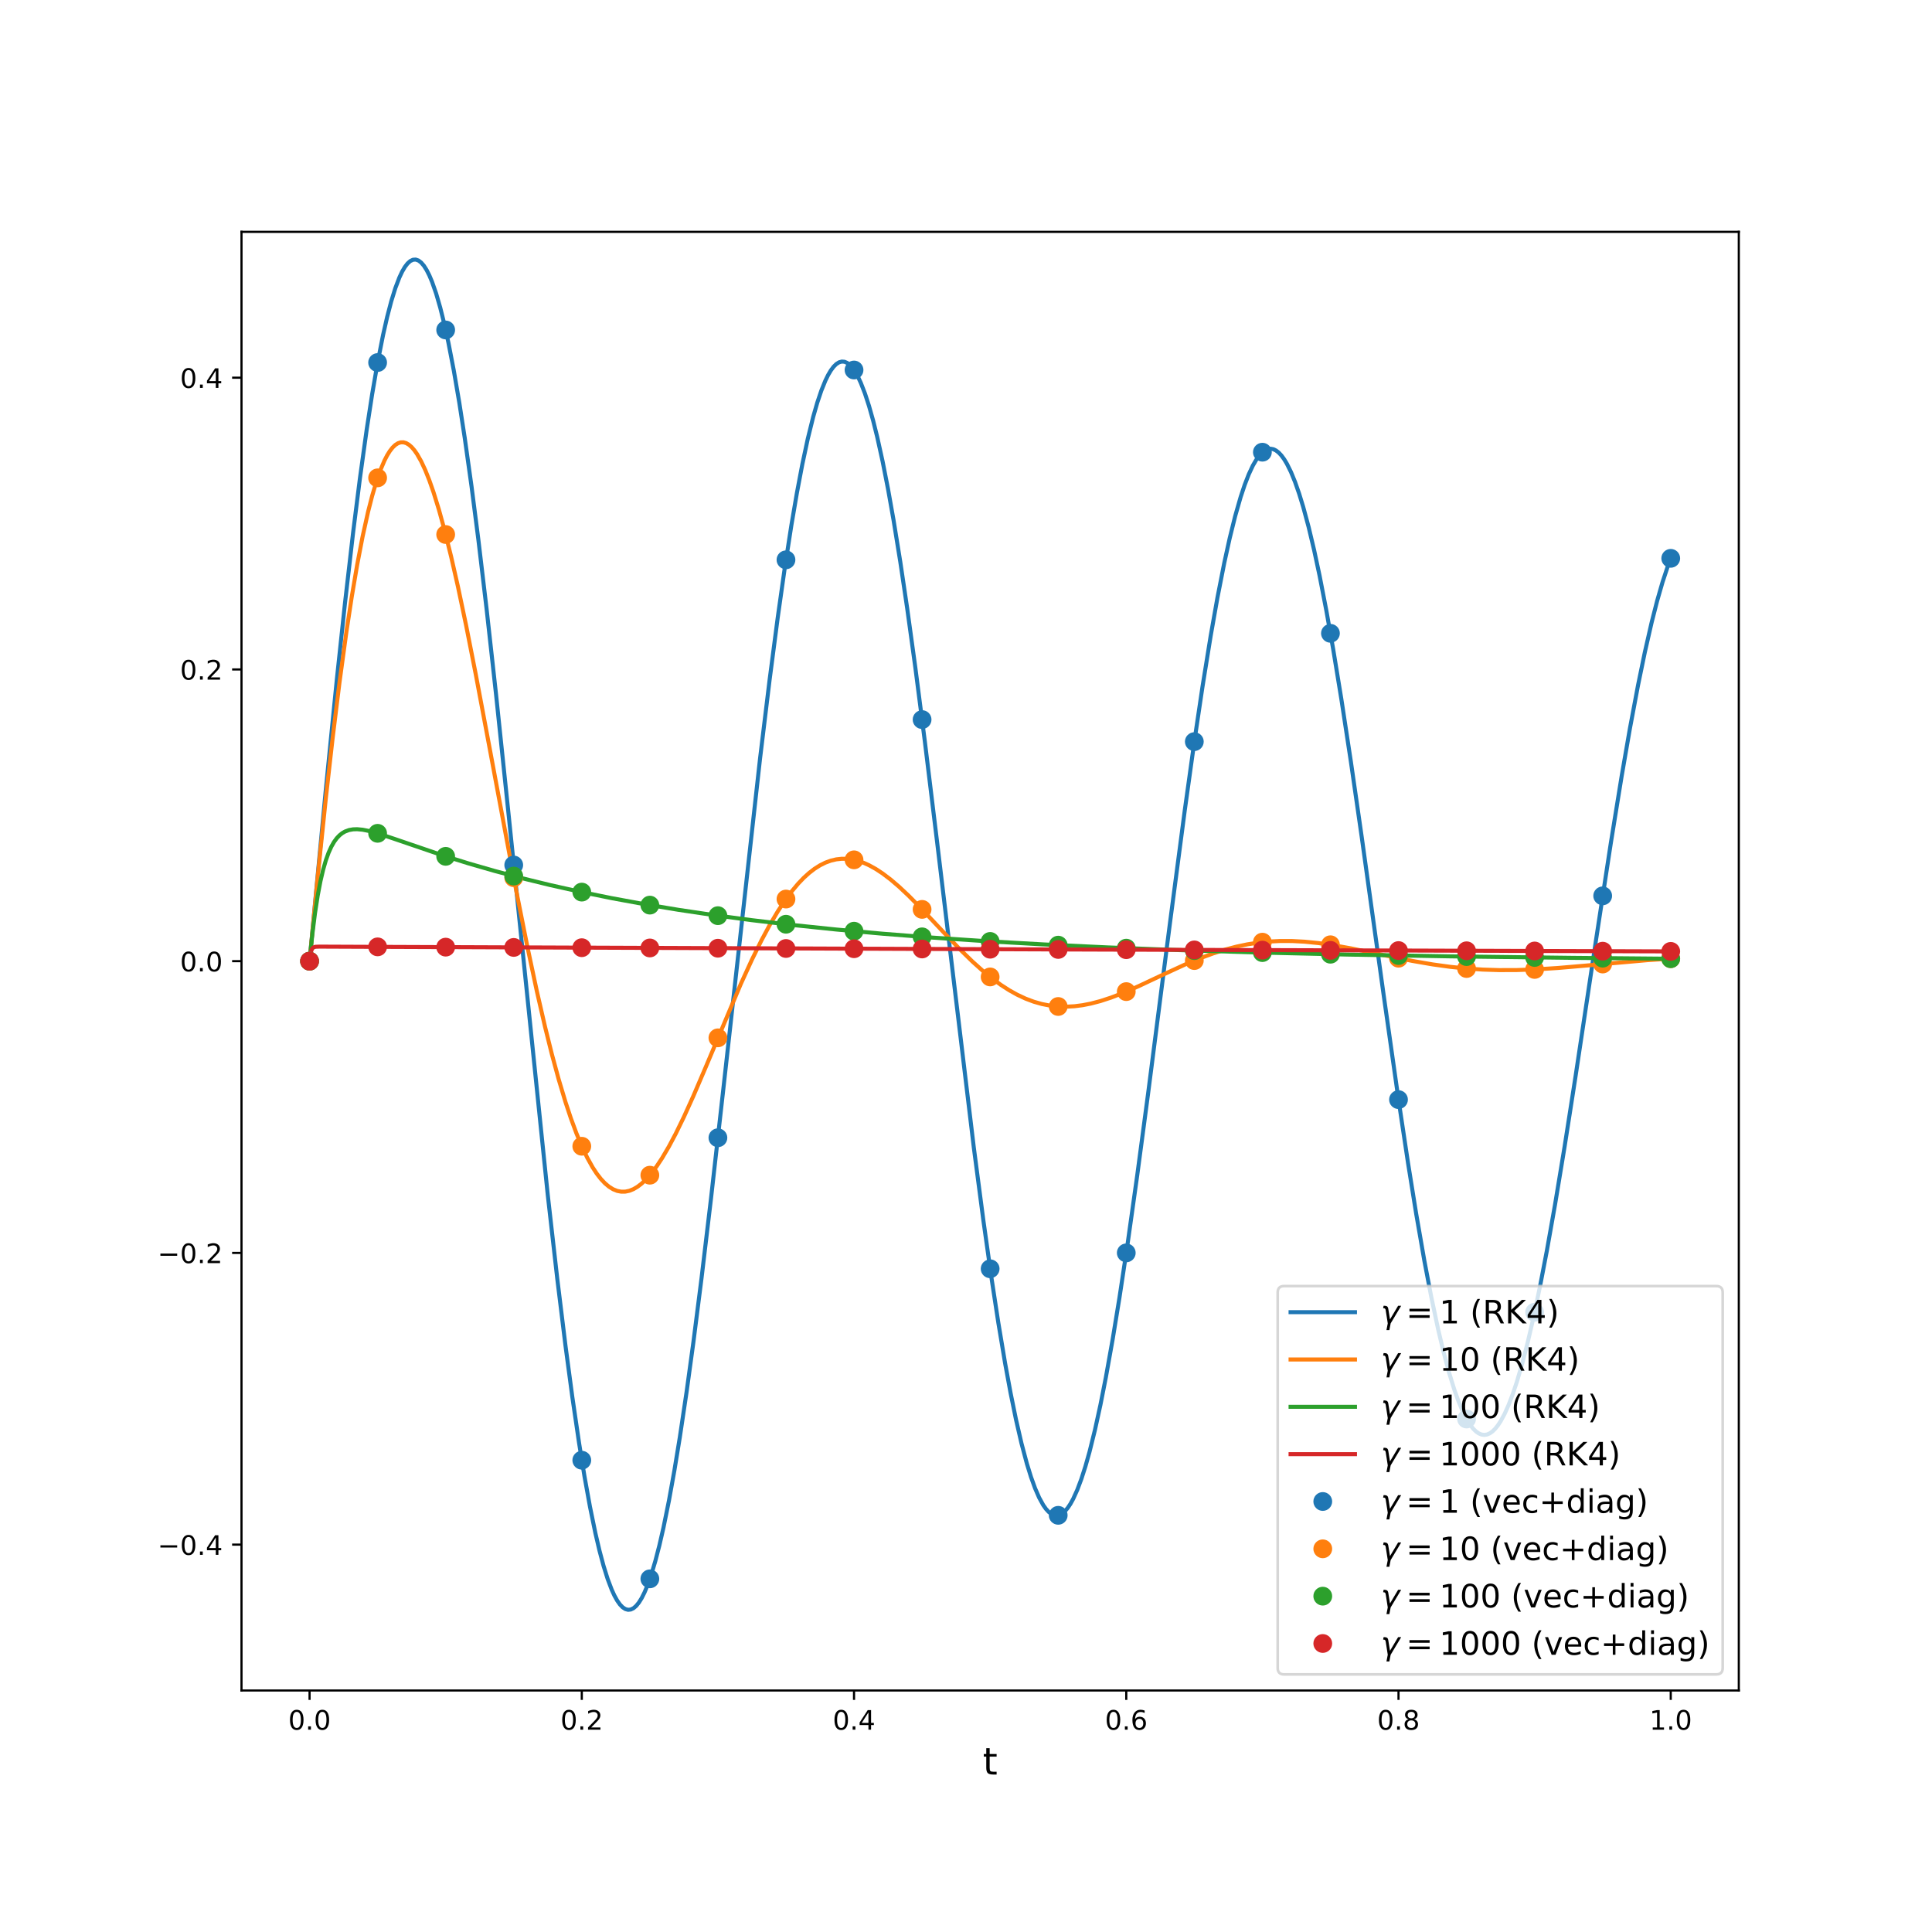 <?xml version="1.0" encoding="utf-8" standalone="no"?>
<!DOCTYPE svg PUBLIC "-//W3C//DTD SVG 1.1//EN"
  "http://www.w3.org/Graphics/SVG/1.1/DTD/svg11.dtd">
<!-- Created with matplotlib (https://matplotlib.org/) -->
<svg height="720pt" version="1.1" viewBox="0 0 720 720" width="720pt" xmlns="http://www.w3.org/2000/svg" xmlns:xlink="http://www.w3.org/1999/xlink">
 <defs>
  <style type="text/css">
*{stroke-linecap:butt;stroke-linejoin:round;}
  </style>
 </defs>
 <g id="figure_1">
  <g id="patch_1">
   <path d="M 0 720 
L 720 720 
L 720 0 
L 0 0 
z
" style="fill:#ffffff;"/>
  </g>
  <g id="axes_1">
   <g id="patch_2">
    <path d="M 90 630 
L 648 630 
L 648 86.4 
L 90 86.4 
z
" style="fill:#ffffff;"/>
   </g>
   <g id="matplotlib.axis_1">
    <g id="xtick_1">
     <g id="line2d_1">
      <defs>
       <path d="M 0 0 
L 0 3.5 
" id="mc25ad72bb2" style="stroke:#000000;stroke-width:0.8;"/>
      </defs>
      <g>
       <use style="stroke:#000000;stroke-width:0.8;" x="115.364" xlink:href="#mc25ad72bb2" y="630"/>
      </g>
     </g>
     <g id="text_1">
      <!-- 0.0 -->
      <defs>
       <path d="M 31.781 66.406 
Q 24.172 66.406 20.328 58.906 
Q 16.5 51.422 16.5 36.375 
Q 16.5 21.391 20.328 13.891 
Q 24.172 6.391 31.781 6.391 
Q 39.453 6.391 43.281 13.891 
Q 47.125 21.391 47.125 36.375 
Q 47.125 51.422 43.281 58.906 
Q 39.453 66.406 31.781 66.406 
z
M 31.781 74.219 
Q 44.047 74.219 50.516 64.516 
Q 56.984 54.828 56.984 36.375 
Q 56.984 17.969 50.516 8.266 
Q 44.047 -1.422 31.781 -1.422 
Q 19.531 -1.422 13.062 8.266 
Q 6.594 17.969 6.594 36.375 
Q 6.594 54.828 13.062 64.516 
Q 19.531 74.219 31.781 74.219 
z
" id="DejaVuSans-48"/>
       <path d="M 10.688 12.406 
L 21 12.406 
L 21 0 
L 10.688 0 
z
" id="DejaVuSans-46"/>
      </defs>
      <g transform="translate(107.412 644.598)scale(0.1 -0.1)">
       <use xlink:href="#DejaVuSans-48"/>
       <use x="63.623" xlink:href="#DejaVuSans-46"/>
       <use x="95.41" xlink:href="#DejaVuSans-48"/>
      </g>
     </g>
    </g>
    <g id="xtick_2">
     <g id="line2d_2">
      <g>
       <use style="stroke:#000000;stroke-width:0.8;" x="216.818" xlink:href="#mc25ad72bb2" y="630"/>
      </g>
     </g>
     <g id="text_2">
      <!-- 0.2 -->
      <defs>
       <path d="M 19.188 8.297 
L 53.609 8.297 
L 53.609 0 
L 7.328 0 
L 7.328 8.297 
Q 12.938 14.109 22.625 23.891 
Q 32.328 33.688 34.812 36.531 
Q 39.547 41.844 41.422 45.531 
Q 43.312 49.219 43.312 52.781 
Q 43.312 58.594 39.234 62.25 
Q 35.156 65.922 28.609 65.922 
Q 23.969 65.922 18.812 64.312 
Q 13.672 62.703 7.812 59.422 
L 7.812 69.391 
Q 13.766 71.781 18.938 73 
Q 24.125 74.219 28.422 74.219 
Q 39.75 74.219 46.484 68.547 
Q 53.219 62.891 53.219 53.422 
Q 53.219 48.922 51.531 44.891 
Q 49.859 40.875 45.406 35.406 
Q 44.188 33.984 37.641 27.219 
Q 31.109 20.453 19.188 8.297 
z
" id="DejaVuSans-50"/>
      </defs>
      <g transform="translate(208.867 644.598)scale(0.1 -0.1)">
       <use xlink:href="#DejaVuSans-48"/>
       <use x="63.623" xlink:href="#DejaVuSans-46"/>
       <use x="95.41" xlink:href="#DejaVuSans-50"/>
      </g>
     </g>
    </g>
    <g id="xtick_3">
     <g id="line2d_3">
      <g>
       <use style="stroke:#000000;stroke-width:0.8;" x="318.273" xlink:href="#mc25ad72bb2" y="630"/>
      </g>
     </g>
     <g id="text_3">
      <!-- 0.4 -->
      <defs>
       <path d="M 37.797 64.312 
L 12.891 25.391 
L 37.797 25.391 
z
M 35.203 72.906 
L 47.609 72.906 
L 47.609 25.391 
L 58.016 25.391 
L 58.016 17.188 
L 47.609 17.188 
L 47.609 0 
L 37.797 0 
L 37.797 17.188 
L 4.891 17.188 
L 4.891 26.703 
z
" id="DejaVuSans-52"/>
      </defs>
      <g transform="translate(310.321 644.598)scale(0.1 -0.1)">
       <use xlink:href="#DejaVuSans-48"/>
       <use x="63.623" xlink:href="#DejaVuSans-46"/>
       <use x="95.41" xlink:href="#DejaVuSans-52"/>
      </g>
     </g>
    </g>
    <g id="xtick_4">
     <g id="line2d_4">
      <g>
       <use style="stroke:#000000;stroke-width:0.8;" x="419.727" xlink:href="#mc25ad72bb2" y="630"/>
      </g>
     </g>
     <g id="text_4">
      <!-- 0.6 -->
      <defs>
       <path d="M 33.016 40.375 
Q 26.375 40.375 22.484 35.828 
Q 18.609 31.297 18.609 23.391 
Q 18.609 15.531 22.484 10.953 
Q 26.375 6.391 33.016 6.391 
Q 39.656 6.391 43.531 10.953 
Q 47.406 15.531 47.406 23.391 
Q 47.406 31.297 43.531 35.828 
Q 39.656 40.375 33.016 40.375 
z
M 52.594 71.297 
L 52.594 62.312 
Q 48.875 64.062 45.094 64.984 
Q 41.312 65.922 37.594 65.922 
Q 27.828 65.922 22.672 59.328 
Q 17.531 52.734 16.797 39.406 
Q 19.672 43.656 24.016 45.922 
Q 28.375 48.188 33.594 48.188 
Q 44.578 48.188 50.953 41.516 
Q 57.328 34.859 57.328 23.391 
Q 57.328 12.156 50.688 5.359 
Q 44.047 -1.422 33.016 -1.422 
Q 20.359 -1.422 13.672 8.266 
Q 6.984 17.969 6.984 36.375 
Q 6.984 53.656 15.188 63.938 
Q 23.391 74.219 37.203 74.219 
Q 40.922 74.219 44.703 73.484 
Q 48.484 72.75 52.594 71.297 
z
" id="DejaVuSans-54"/>
      </defs>
      <g transform="translate(411.776 644.598)scale(0.1 -0.1)">
       <use xlink:href="#DejaVuSans-48"/>
       <use x="63.623" xlink:href="#DejaVuSans-46"/>
       <use x="95.41" xlink:href="#DejaVuSans-54"/>
      </g>
     </g>
    </g>
    <g id="xtick_5">
     <g id="line2d_5">
      <g>
       <use style="stroke:#000000;stroke-width:0.8;" x="521.182" xlink:href="#mc25ad72bb2" y="630"/>
      </g>
     </g>
     <g id="text_5">
      <!-- 0.8 -->
      <defs>
       <path d="M 31.781 34.625 
Q 24.75 34.625 20.719 30.859 
Q 16.703 27.094 16.703 20.516 
Q 16.703 13.922 20.719 10.156 
Q 24.75 6.391 31.781 6.391 
Q 38.812 6.391 42.859 10.172 
Q 46.922 13.969 46.922 20.516 
Q 46.922 27.094 42.891 30.859 
Q 38.875 34.625 31.781 34.625 
z
M 21.922 38.812 
Q 15.578 40.375 12.031 44.719 
Q 8.5 49.078 8.5 55.328 
Q 8.5 64.062 14.719 69.141 
Q 20.953 74.219 31.781 74.219 
Q 42.672 74.219 48.875 69.141 
Q 55.078 64.062 55.078 55.328 
Q 55.078 49.078 51.531 44.719 
Q 48 40.375 41.703 38.812 
Q 48.828 37.156 52.797 32.312 
Q 56.781 27.484 56.781 20.516 
Q 56.781 9.906 50.312 4.234 
Q 43.844 -1.422 31.781 -1.422 
Q 19.734 -1.422 13.25 4.234 
Q 6.781 9.906 6.781 20.516 
Q 6.781 27.484 10.781 32.312 
Q 14.797 37.156 21.922 38.812 
z
M 18.312 54.391 
Q 18.312 48.734 21.844 45.562 
Q 25.391 42.391 31.781 42.391 
Q 38.141 42.391 41.719 45.562 
Q 45.312 48.734 45.312 54.391 
Q 45.312 60.062 41.719 63.234 
Q 38.141 66.406 31.781 66.406 
Q 25.391 66.406 21.844 63.234 
Q 18.312 60.062 18.312 54.391 
z
" id="DejaVuSans-56"/>
      </defs>
      <g transform="translate(513.23 644.598)scale(0.1 -0.1)">
       <use xlink:href="#DejaVuSans-48"/>
       <use x="63.623" xlink:href="#DejaVuSans-46"/>
       <use x="95.41" xlink:href="#DejaVuSans-56"/>
      </g>
     </g>
    </g>
    <g id="xtick_6">
     <g id="line2d_6">
      <g>
       <use style="stroke:#000000;stroke-width:0.8;" x="622.636" xlink:href="#mc25ad72bb2" y="630"/>
      </g>
     </g>
     <g id="text_6">
      <!-- 1.0 -->
      <defs>
       <path d="M 12.406 8.297 
L 28.516 8.297 
L 28.516 63.922 
L 10.984 60.406 
L 10.984 69.391 
L 28.422 72.906 
L 38.281 72.906 
L 38.281 8.297 
L 54.391 8.297 
L 54.391 0 
L 12.406 0 
z
" id="DejaVuSans-49"/>
      </defs>
      <g transform="translate(614.685 644.598)scale(0.1 -0.1)">
       <use xlink:href="#DejaVuSans-49"/>
       <use x="63.623" xlink:href="#DejaVuSans-46"/>
       <use x="95.41" xlink:href="#DejaVuSans-48"/>
      </g>
     </g>
    </g>
    <g id="text_7">
     <!-- t -->
     <defs>
      <path d="M 18.312 70.219 
L 18.312 54.688 
L 36.812 54.688 
L 36.812 47.703 
L 18.312 47.703 
L 18.312 18.016 
Q 18.312 11.328 20.141 9.422 
Q 21.969 7.516 27.594 7.516 
L 36.812 7.516 
L 36.812 0 
L 27.594 0 
Q 17.188 0 13.234 3.875 
Q 9.281 7.766 9.281 18.016 
L 9.281 47.703 
L 2.688 47.703 
L 2.688 54.688 
L 9.281 54.688 
L 9.281 70.219 
z
" id="DejaVuSans-116"/>
     </defs>
     <g transform="translate(366.256 661.316)scale(0.14 -0.14)">
      <use xlink:href="#DejaVuSans-116"/>
     </g>
    </g>
   </g>
   <g id="matplotlib.axis_2">
    <g id="ytick_1">
     <g id="line2d_7">
      <defs>
       <path d="M 0 0 
L -3.5 0 
" id="mb32be455d4" style="stroke:#000000;stroke-width:0.8;"/>
      </defs>
      <g>
       <use style="stroke:#000000;stroke-width:0.8;" x="90" xlink:href="#mb32be455d4" y="575.64"/>
      </g>
     </g>
     <g id="text_8">
      <!-- −0.4 -->
      <defs>
       <path d="M 10.594 35.5 
L 73.188 35.5 
L 73.188 27.203 
L 10.594 27.203 
z
" id="DejaVuSans-8722"/>
      </defs>
      <g transform="translate(58.717 579.439)scale(0.1 -0.1)">
       <use xlink:href="#DejaVuSans-8722"/>
       <use x="83.789" xlink:href="#DejaVuSans-48"/>
       <use x="147.412" xlink:href="#DejaVuSans-46"/>
       <use x="179.199" xlink:href="#DejaVuSans-52"/>
      </g>
     </g>
    </g>
    <g id="ytick_2">
     <g id="line2d_8">
      <g>
       <use style="stroke:#000000;stroke-width:0.8;" x="90" xlink:href="#mb32be455d4" y="466.92"/>
      </g>
     </g>
     <g id="text_9">
      <!-- −0.2 -->
      <g transform="translate(58.717 470.719)scale(0.1 -0.1)">
       <use xlink:href="#DejaVuSans-8722"/>
       <use x="83.789" xlink:href="#DejaVuSans-48"/>
       <use x="147.412" xlink:href="#DejaVuSans-46"/>
       <use x="179.199" xlink:href="#DejaVuSans-50"/>
      </g>
     </g>
    </g>
    <g id="ytick_3">
     <g id="line2d_9">
      <g>
       <use style="stroke:#000000;stroke-width:0.8;" x="90" xlink:href="#mb32be455d4" y="358.2"/>
      </g>
     </g>
     <g id="text_10">
      <!-- 0.0 -->
      <g transform="translate(67.097 361.999)scale(0.1 -0.1)">
       <use xlink:href="#DejaVuSans-48"/>
       <use x="63.623" xlink:href="#DejaVuSans-46"/>
       <use x="95.41" xlink:href="#DejaVuSans-48"/>
      </g>
     </g>
    </g>
    <g id="ytick_4">
     <g id="line2d_10">
      <g>
       <use style="stroke:#000000;stroke-width:0.8;" x="90" xlink:href="#mb32be455d4" y="249.48"/>
      </g>
     </g>
     <g id="text_11">
      <!-- 0.2 -->
      <g transform="translate(67.097 253.279)scale(0.1 -0.1)">
       <use xlink:href="#DejaVuSans-48"/>
       <use x="63.623" xlink:href="#DejaVuSans-46"/>
       <use x="95.41" xlink:href="#DejaVuSans-50"/>
      </g>
     </g>
    </g>
    <g id="ytick_5">
     <g id="line2d_11">
      <g>
       <use style="stroke:#000000;stroke-width:0.8;" x="90" xlink:href="#mb32be455d4" y="140.76"/>
      </g>
     </g>
     <g id="text_12">
      <!-- 0.4 -->
      <g transform="translate(67.097 144.559)scale(0.1 -0.1)">
       <use xlink:href="#DejaVuSans-48"/>
       <use x="63.623" xlink:href="#DejaVuSans-46"/>
       <use x="95.41" xlink:href="#DejaVuSans-52"/>
      </g>
     </g>
    </g>
   </g>
   <g id="line2d_12">
    <path clip-path="url(#p889164820c)" d="M 115.364 358.2 
L 121.451 293.979 
L 125.509 253.407 
L 128.553 224.888 
L 131.596 198.452 
L 134.133 178.277 
L 136.669 159.997 
L 138.698 146.853 
L 140.727 135.11 
L 142.756 124.839 
L 144.278 118.137 
L 145.8 112.318 
L 147.322 107.4 
L 148.844 103.398 
L 149.858 101.244 
L 150.873 99.506 
L 151.887 98.184 
L 152.902 97.281 
L 153.916 96.797 
L 154.931 96.731 
L 155.945 97.083 
L 156.96 97.852 
L 157.975 99.036 
L 158.989 100.631 
L 160.004 102.635 
L 161.018 105.043 
L 162.54 109.403 
L 164.062 114.645 
L 165.584 120.745 
L 167.105 127.681 
L 169.135 138.18 
L 171.164 150.041 
L 173.193 163.184 
L 175.729 181.279 
L 178.265 201.047 
L 181.309 226.686 
L 184.86 258.76 
L 189.425 302.426 
L 204.136 445.327 
L 207.687 476.615 
L 210.731 501.444 
L 213.267 520.465 
L 215.804 537.774 
L 217.833 550.278 
L 219.862 561.506 
L 221.891 571.391 
L 223.413 577.888 
L 224.935 583.577 
L 226.456 588.439 
L 227.978 592.458 
L 228.993 594.664 
L 230.007 596.488 
L 231.022 597.927 
L 232.036 598.981 
L 233.051 599.647 
L 234.065 599.926 
L 235.08 599.819 
L 236.095 599.325 
L 237.109 598.447 
L 238.124 597.187 
L 239.138 595.547 
L 240.153 593.531 
L 241.167 591.143 
L 242.689 586.874 
L 244.211 581.796 
L 245.733 575.93 
L 247.255 569.298 
L 249.284 559.312 
L 251.313 548.082 
L 253.342 535.685 
L 255.878 518.675 
L 258.415 500.151 
L 261.458 476.194 
L 265.009 446.312 
L 269.575 405.762 
L 283.271 282.502 
L 286.822 253.252 
L 289.865 229.951 
L 292.402 212.032 
L 294.938 195.66 
L 296.967 183.78 
L 298.996 173.061 
L 301.025 163.567 
L 303.055 155.353 
L 304.576 150.062 
L 306.098 145.535 
L 307.62 141.785 
L 308.635 139.723 
L 309.649 138.014 
L 310.664 136.661 
L 311.678 135.664 
L 312.693 135.025 
L 313.707 134.744 
L 314.722 134.82 
L 315.736 135.254 
L 316.751 136.043 
L 317.765 137.185 
L 318.78 138.678 
L 319.795 140.519 
L 320.809 142.705 
L 322.331 146.619 
L 323.853 151.282 
L 325.375 156.674 
L 326.896 162.774 
L 328.925 171.968 
L 330.955 182.313 
L 332.984 193.74 
L 335.52 209.427 
L 338.056 226.518 
L 341.1 248.63 
L 344.651 276.223 
L 349.216 313.685 
L 362.913 427.665 
L 366.464 454.739 
L 369.507 476.315 
L 372.044 492.914 
L 374.58 508.088 
L 376.609 519.104 
L 378.638 529.049 
L 380.667 537.863 
L 382.696 545.495 
L 384.218 550.416 
L 385.74 554.632 
L 387.262 558.129 
L 388.784 560.898 
L 389.798 562.335 
L 390.813 563.442 
L 391.827 564.22 
L 392.842 564.666 
L 393.856 564.782 
L 394.871 564.568 
L 395.885 564.024 
L 396.9 563.152 
L 397.915 561.954 
L 398.929 560.433 
L 399.944 558.592 
L 401.465 555.238 
L 402.987 551.186 
L 404.509 546.453 
L 406.031 541.057 
L 408.06 532.87 
L 410.089 523.6 
L 412.118 513.312 
L 414.655 499.125 
L 417.191 483.605 
L 420.235 463.448 
L 423.785 438.198 
L 427.844 407.677 
L 435.96 344.399 
L 441.54 301.903 
L 445.091 276.386 
L 448.135 255.907 
L 451.178 237.018 
L 453.715 222.681 
L 456.251 209.766 
L 458.28 200.54 
L 460.309 192.358 
L 462.338 185.267 
L 463.86 180.689 
L 465.382 176.764 
L 466.904 173.502 
L 468.425 170.913 
L 469.44 169.566 
L 470.455 168.522 
L 471.469 167.784 
L 472.484 167.351 
L 473.498 167.224 
L 474.513 167.403 
L 475.527 167.886 
L 476.542 168.673 
L 477.556 169.761 
L 478.571 171.148 
L 479.585 172.831 
L 481.107 175.903 
L 482.629 179.622 
L 484.151 183.971 
L 485.673 188.933 
L 487.702 196.468 
L 489.731 205.006 
L 491.76 214.488 
L 494.296 227.569 
L 496.833 241.887 
L 499.876 260.49 
L 503.427 283.804 
L 507.485 311.998 
L 515.602 370.488 
L 521.182 409.797 
L 524.733 433.412 
L 527.776 452.372 
L 530.82 469.868 
L 533.356 483.154 
L 535.893 495.129 
L 537.922 503.688 
L 539.951 511.284 
L 541.98 517.872 
L 543.502 522.129 
L 545.024 525.784 
L 546.545 528.826 
L 548.067 531.246 
L 549.082 532.51 
L 550.096 533.493 
L 551.111 534.194 
L 552.125 534.612 
L 553.14 534.747 
L 554.155 534.6 
L 555.169 534.171 
L 556.184 533.462 
L 557.198 532.474 
L 558.213 531.21 
L 559.227 529.672 
L 560.749 526.857 
L 562.271 523.445 
L 563.793 519.449 
L 565.315 514.886 
L 567.344 507.951 
L 569.373 500.087 
L 571.402 491.349 
L 573.938 479.287 
L 576.475 466.079 
L 579.518 448.909 
L 583.069 427.383 
L 587.127 401.34 
L 594.736 350.653 
L 600.316 314.135 
L 604.375 289.06 
L 607.418 271.506 
L 610.462 255.301 
L 612.998 242.989 
L 615.535 231.886 
L 617.564 223.946 
L 619.593 216.895 
L 621.622 210.773 
L 622.636 208.073 
L 622.636 208.073 
" style="fill:none;stroke:#1f77b4;stroke-linecap:square;stroke-width:1.5;"/>
   </g>
   <g id="line2d_13">
    <path clip-path="url(#p889164820c)" d="M 115.364 358.2 
L 118.407 326.619 
L 121.451 297.318 
L 123.987 274.843 
L 126.524 254.277 
L 129.06 235.726 
L 131.089 222.394 
L 133.118 210.435 
L 135.147 199.872 
L 137.176 190.716 
L 138.698 184.774 
L 140.22 179.623 
L 141.742 175.257 
L 143.264 171.668 
L 144.278 169.703 
L 145.293 168.075 
L 146.307 166.781 
L 147.322 165.815 
L 148.336 165.173 
L 149.351 164.85 
L 150.365 164.839 
L 151.38 165.135 
L 152.395 165.731 
L 153.409 166.62 
L 154.424 167.794 
L 155.438 169.247 
L 156.96 171.932 
L 158.482 175.197 
L 160.004 179.014 
L 161.525 183.354 
L 163.555 189.9 
L 165.584 197.245 
L 168.12 207.431 
L 170.656 218.589 
L 173.7 233.043 
L 177.251 251.032 
L 182.324 278.032 
L 192.469 332.36 
L 196.527 352.752 
L 200.078 369.432 
L 203.122 382.67 
L 205.658 392.857 
L 208.195 402.209 
L 210.731 410.676 
L 212.76 416.786 
L 214.789 422.289 
L 216.818 427.174 
L 218.847 431.435 
L 220.876 435.07 
L 222.398 437.386 
L 223.92 439.353 
L 225.442 440.974 
L 226.964 442.253 
L 228.485 443.197 
L 230.007 443.812 
L 231.529 444.104 
L 233.051 444.084 
L 234.573 443.76 
L 236.095 443.142 
L 237.616 442.241 
L 239.138 441.069 
L 240.66 439.637 
L 242.689 437.347 
L 244.718 434.651 
L 246.747 431.582 
L 249.284 427.271 
L 251.82 422.497 
L 254.864 416.254 
L 258.415 408.415 
L 262.98 397.746 
L 276.169 366.485 
L 280.227 357.624 
L 283.778 350.437 
L 286.822 344.776 
L 289.865 339.632 
L 292.402 335.771 
L 294.938 332.317 
L 297.475 329.284 
L 299.504 327.166 
L 301.533 325.326 
L 303.562 323.765 
L 305.591 322.48 
L 307.62 321.47 
L 309.649 320.73 
L 311.678 320.254 
L 313.707 320.034 
L 315.736 320.062 
L 317.765 320.328 
L 319.795 320.822 
L 321.824 321.53 
L 323.853 322.441 
L 326.389 323.842 
L 328.925 325.51 
L 331.969 327.822 
L 335.013 330.424 
L 338.564 333.754 
L 343.129 338.372 
L 351.245 347.005 
L 357.84 353.89 
L 362.405 358.346 
L 366.464 361.984 
L 370.015 364.863 
L 373.058 367.078 
L 376.102 369.039 
L 379.145 370.734 
L 382.189 372.156 
L 385.233 373.301 
L 388.276 374.168 
L 391.32 374.761 
L 394.364 375.089 
L 397.407 375.162 
L 400.451 374.994 
L 403.495 374.601 
L 406.538 374.002 
L 410.089 373.07 
L 414.147 371.74 
L 418.713 369.972 
L 424.293 367.531 
L 433.424 363.23 
L 441.54 359.49 
L 447.12 357.153 
L 452.193 355.279 
L 456.758 353.839 
L 460.816 352.775 
L 464.875 351.927 
L 468.933 351.297 
L 472.991 350.886 
L 477.049 350.685 
L 481.615 350.698 
L 486.18 350.942 
L 491.253 351.449 
L 496.833 352.246 
L 503.427 353.426 
L 513.573 355.512 
L 526.255 358.091 
L 533.864 359.402 
L 540.458 360.312 
L 546.545 360.936 
L 552.633 361.341 
L 558.72 361.531 
L 565.315 361.511 
L 572.416 361.259 
L 580.533 360.742 
L 591.693 359.785 
L 614.013 357.819 
L 622.636 357.268 
L 622.636 357.268 
" style="fill:none;stroke:#ff7f0e;stroke-linecap:square;stroke-width:1.5;"/>
   </g>
   <g id="line2d_14">
    <path clip-path="url(#p889164820c)" d="M 115.364 358.2 
L 116.378 348.349 
L 117.393 340.298 
L 118.407 333.732 
L 119.422 328.392 
L 120.436 324.063 
L 121.451 320.568 
L 122.465 317.761 
L 123.48 315.522 
L 124.495 313.751 
L 125.509 312.365 
L 126.524 311.297 
L 127.538 310.49 
L 128.553 309.899 
L 130.075 309.334 
L 131.596 309.068 
L 133.118 309.023 
L 135.147 309.212 
L 137.684 309.715 
L 141.235 310.709 
L 146.815 312.569 
L 165.076 318.806 
L 174.715 321.806 
L 184.353 324.581 
L 194.498 327.273 
L 205.151 329.869 
L 216.311 332.355 
L 227.978 334.721 
L 240.153 336.959 
L 252.835 339.064 
L 266.024 341.032 
L 280.227 342.926 
L 295.445 344.723 
L 311.678 346.409 
L 328.925 347.969 
L 347.187 349.396 
L 366.971 350.719 
L 388.784 351.948 
L 412.625 353.062 
L 439.004 354.064 
L 468.425 354.954 
L 501.905 355.735 
L 540.458 356.405 
L 586.113 356.967 
L 622.636 357.287 
L 622.636 357.287 
" style="fill:none;stroke:#2ca02c;stroke-linecap:square;stroke-width:1.5;"/>
   </g>
   <g id="line2d_15">
    <path clip-path="url(#p889164820c)" d="M 115.364 358.2 
L 115.719 355.464 
L 116.125 353.978 
L 116.53 353.311 
L 116.987 352.989 
L 117.646 352.83 
L 119.117 352.779 
L 137.481 352.854 
L 405.016 353.871 
L 622.636 354.554 
L 622.636 354.554 
" style="fill:none;stroke:#d62728;stroke-linecap:square;stroke-width:1.5;"/>
   </g>
   <g id="line2d_16">
    <defs>
     <path d="M 0 3 
C 0.796 3 1.559 2.684 2.121 2.121 
C 2.684 1.559 3 0.796 3 0 
C 3 -0.796 2.684 -1.559 2.121 -2.121 
C 1.559 -2.684 0.796 -3 0 -3 
C -0.796 -3 -1.559 -2.684 -2.121 -2.121 
C -2.684 -1.559 -3 -0.796 -3 0 
C -3 0.796 -2.684 1.559 -2.121 2.121 
C -1.559 2.684 -0.796 3 0 3 
z
" id="mbfda971940" style="stroke:#1f77b4;"/>
    </defs>
    <g clip-path="url(#p889164820c)">
     <use style="fill:#1f77b4;stroke:#1f77b4;" x="115.364" xlink:href="#mbfda971940" y="358.2"/>
     <use style="fill:#1f77b4;stroke:#1f77b4;" x="140.727" xlink:href="#mbfda971940" y="135.11"/>
     <use style="fill:#1f77b4;stroke:#1f77b4;" x="166.091" xlink:href="#mbfda971940" y="122.966"/>
     <use style="fill:#1f77b4;stroke:#1f77b4;" x="191.455" xlink:href="#mbfda971940" y="322.37"/>
     <use style="fill:#1f77b4;stroke:#1f77b4;" x="216.818" xlink:href="#mbfda971940" y="544.181"/>
     <use style="fill:#1f77b4;stroke:#1f77b4;" x="242.182" xlink:href="#mbfda971940" y="588.388"/>
     <use style="fill:#1f77b4;stroke:#1f77b4;" x="267.545" xlink:href="#mbfda971940" y="424.008"/>
     <use style="fill:#1f77b4;stroke:#1f77b4;" x="292.909" xlink:href="#mbfda971940" y="208.629"/>
     <use style="fill:#1f77b4;stroke:#1f77b4;" x="318.273" xlink:href="#mbfda971940" y="137.888"/>
     <use style="fill:#1f77b4;stroke:#1f77b4;" x="343.636" xlink:href="#mbfda971940" y="268.171"/>
     <use style="fill:#1f77b4;stroke:#1f77b4;" x="369" xlink:href="#mbfda971940" y="472.837"/>
     <use style="fill:#1f77b4;stroke:#1f77b4;" x="394.364" xlink:href="#mbfda971940" y="564.716"/>
     <use style="fill:#1f77b4;stroke:#1f77b4;" x="419.727" xlink:href="#mbfda971940" y="466.912"/>
     <use style="fill:#1f77b4;stroke:#1f77b4;" x="445.091" xlink:href="#mbfda971940" y="276.386"/>
     <use style="fill:#1f77b4;stroke:#1f77b4;" x="470.455" xlink:href="#mbfda971940" y="168.522"/>
     <use style="fill:#1f77b4;stroke:#1f77b4;" x="495.818" xlink:href="#mbfda971940" y="236.021"/>
     <use style="fill:#1f77b4;stroke:#1f77b4;" x="521.182" xlink:href="#mbfda971940" y="409.797"/>
     <use style="fill:#1f77b4;stroke:#1f77b4;" x="546.545" xlink:href="#mbfda971940" y="528.826"/>
     <use style="fill:#1f77b4;stroke:#1f77b4;" x="571.909" xlink:href="#mbfda971940" y="489.034"/>
     <use style="fill:#1f77b4;stroke:#1f77b4;" x="597.273" xlink:href="#mbfda971940" y="333.852"/>
     <use style="fill:#1f77b4;stroke:#1f77b4;" x="622.636" xlink:href="#mbfda971940" y="208.073"/>
    </g>
   </g>
   <g id="line2d_17">
    <defs>
     <path d="M 0 3 
C 0.796 3 1.559 2.684 2.121 2.121 
C 2.684 1.559 3 0.796 3 0 
C 3 -0.796 2.684 -1.559 2.121 -2.121 
C 1.559 -2.684 0.796 -3 0 -3 
C -0.796 -3 -1.559 -2.684 -2.121 -2.121 
C -2.684 -1.559 -3 -0.796 -3 0 
C -3 0.796 -2.684 1.559 -2.121 2.121 
C -1.559 2.684 -0.796 3 0 3 
z
" id="m68d5e6ccc0" style="stroke:#ff7f0e;"/>
    </defs>
    <g clip-path="url(#p889164820c)">
     <use style="fill:#ff7f0e;stroke:#ff7f0e;" x="115.364" xlink:href="#m68d5e6ccc0" y="358.2"/>
     <use style="fill:#ff7f0e;stroke:#ff7f0e;" x="140.727" xlink:href="#m68d5e6ccc0" y="178.08"/>
     <use style="fill:#ff7f0e;stroke:#ff7f0e;" x="166.091" xlink:href="#m68d5e6ccc0" y="199.197"/>
     <use style="fill:#ff7f0e;stroke:#ff7f0e;" x="191.455" xlink:href="#m68d5e6ccc0" y="327.086"/>
     <use style="fill:#ff7f0e;stroke:#ff7f0e;" x="216.818" xlink:href="#m68d5e6ccc0" y="427.174"/>
     <use style="fill:#ff7f0e;stroke:#ff7f0e;" x="242.182" xlink:href="#m68d5e6ccc0" y="437.959"/>
     <use style="fill:#ff7f0e;stroke:#ff7f0e;" x="267.545" xlink:href="#m68d5e6ccc0" y="386.774"/>
     <use style="fill:#ff7f0e;stroke:#ff7f0e;" x="292.909" xlink:href="#m68d5e6ccc0" y="335.048"/>
     <use style="fill:#ff7f0e;stroke:#ff7f0e;" x="318.273" xlink:href="#m68d5e6ccc0" y="320.431"/>
     <use style="fill:#ff7f0e;stroke:#ff7f0e;" x="343.636" xlink:href="#m68d5e6ccc0" y="338.901"/>
     <use style="fill:#ff7f0e;stroke:#ff7f0e;" x="369" xlink:href="#m68d5e6ccc0" y="364.072"/>
     <use style="fill:#ff7f0e;stroke:#ff7f0e;" x="394.364" xlink:href="#m68d5e6ccc0" y="375.089"/>
     <use style="fill:#ff7f0e;stroke:#ff7f0e;" x="419.727" xlink:href="#m68d5e6ccc0" y="369.547"/>
     <use style="fill:#ff7f0e;stroke:#ff7f0e;" x="445.091" xlink:href="#m68d5e6ccc0" y="357.973"/>
     <use style="fill:#ff7f0e;stroke:#ff7f0e;" x="470.455" xlink:href="#m68d5e6ccc0" y="351.117"/>
     <use style="fill:#ff7f0e;stroke:#ff7f0e;" x="495.818" xlink:href="#m68d5e6ccc0" y="352.085"/>
     <use style="fill:#ff7f0e;stroke:#ff7f0e;" x="521.182" xlink:href="#m68d5e6ccc0" y="357.098"/>
     <use style="fill:#ff7f0e;stroke:#ff7f0e;" x="546.545" xlink:href="#m68d5e6ccc0" y="360.936"/>
     <use style="fill:#ff7f0e;stroke:#ff7f0e;" x="571.909" xlink:href="#m68d5e6ccc0" y="361.284"/>
     <use style="fill:#ff7f0e;stroke:#ff7f0e;" x="597.273" xlink:href="#m68d5e6ccc0" y="359.263"/>
     <use style="fill:#ff7f0e;stroke:#ff7f0e;" x="622.636" xlink:href="#m68d5e6ccc0" y="357.268"/>
    </g>
   </g>
   <g id="line2d_18">
    <defs>
     <path d="M 0 3 
C 0.796 3 1.559 2.684 2.121 2.121 
C 2.684 1.559 3 0.796 3 0 
C 3 -0.796 2.684 -1.559 2.121 -2.121 
C 1.559 -2.684 0.796 -3 0 -3 
C -0.796 -3 -1.559 -2.684 -2.121 -2.121 
C -2.684 -1.559 -3 -0.796 -3 0 
C -3 0.796 -2.684 1.559 -2.121 2.121 
C -1.559 2.684 -0.796 3 0 3 
z
" id="m4ccb60db6e" style="stroke:#2ca02c;"/>
    </defs>
    <g clip-path="url(#p889164820c)">
     <use style="fill:#2ca02c;stroke:#2ca02c;" x="115.364" xlink:href="#m4ccb60db6e" y="358.2"/>
     <use style="fill:#2ca02c;stroke:#2ca02c;" x="140.727" xlink:href="#m4ccb60db6e" y="310.553"/>
     <use style="fill:#2ca02c;stroke:#2ca02c;" x="166.091" xlink:href="#m4ccb60db6e" y="319.133"/>
     <use style="fill:#2ca02c;stroke:#2ca02c;" x="191.455" xlink:href="#m4ccb60db6e" y="326.489"/>
     <use style="fill:#2ca02c;stroke:#2ca02c;" x="216.818" xlink:href="#m4ccb60db6e" y="332.462"/>
     <use style="fill:#2ca02c;stroke:#2ca02c;" x="242.182" xlink:href="#m4ccb60db6e" y="337.311"/>
     <use style="fill:#2ca02c;stroke:#2ca02c;" x="267.545" xlink:href="#m4ccb60db6e" y="341.246"/>
     <use style="fill:#2ca02c;stroke:#2ca02c;" x="292.909" xlink:href="#m4ccb60db6e" y="344.439"/>
     <use style="fill:#2ca02c;stroke:#2ca02c;" x="318.273" xlink:href="#m4ccb60db6e" y="347.031"/>
     <use style="fill:#2ca02c;stroke:#2ca02c;" x="343.636" xlink:href="#m4ccb60db6e" y="349.135"/>
     <use style="fill:#2ca02c;stroke:#2ca02c;" x="369" xlink:href="#m4ccb60db6e" y="350.843"/>
     <use style="fill:#2ca02c;stroke:#2ca02c;" x="394.364" xlink:href="#m4ccb60db6e" y="352.229"/>
     <use style="fill:#2ca02c;stroke:#2ca02c;" x="419.727" xlink:href="#m4ccb60db6e" y="353.353"/>
     <use style="fill:#2ca02c;stroke:#2ca02c;" x="445.091" xlink:href="#m4ccb60db6e" y="354.266"/>
     <use style="fill:#2ca02c;stroke:#2ca02c;" x="470.455" xlink:href="#m4ccb60db6e" y="355.007"/>
     <use style="fill:#2ca02c;stroke:#2ca02c;" x="495.818" xlink:href="#m4ccb60db6e" y="355.609"/>
     <use style="fill:#2ca02c;stroke:#2ca02c;" x="521.182" xlink:href="#m4ccb60db6e" y="356.097"/>
     <use style="fill:#2ca02c;stroke:#2ca02c;" x="546.545" xlink:href="#m4ccb60db6e" y="356.493"/>
     <use style="fill:#2ca02c;stroke:#2ca02c;" x="571.909" xlink:href="#m4ccb60db6e" y="356.815"/>
     <use style="fill:#2ca02c;stroke:#2ca02c;" x="597.273" xlink:href="#m4ccb60db6e" y="357.076"/>
     <use style="fill:#2ca02c;stroke:#2ca02c;" x="622.636" xlink:href="#m4ccb60db6e" y="357.287"/>
    </g>
   </g>
   <g id="line2d_19">
    <defs>
     <path d="M 0 3 
C 0.796 3 1.559 2.684 2.121 2.121 
C 2.684 1.559 3 0.796 3 0 
C 3 -0.796 2.684 -1.559 2.121 -2.121 
C 1.559 -2.684 0.796 -3 0 -3 
C -0.796 -3 -1.559 -2.684 -2.121 -2.121 
C -2.684 -1.559 -3 -0.796 -3 0 
C -3 0.796 -2.684 1.559 -2.121 2.121 
C -1.559 2.684 -0.796 3 0 3 
z
" id="ma2aacb76ac" style="stroke:#d62728;"/>
    </defs>
    <g clip-path="url(#p889164820c)">
     <use style="fill:#d62728;stroke:#d62728;" x="115.364" xlink:href="#ma2aacb76ac" y="358.2"/>
     <use style="fill:#d62728;stroke:#d62728;" x="140.727" xlink:href="#ma2aacb76ac" y="352.867"/>
     <use style="fill:#d62728;stroke:#d62728;" x="166.091" xlink:href="#ma2aacb76ac" y="352.973"/>
     <use style="fill:#d62728;stroke:#d62728;" x="191.455" xlink:href="#ma2aacb76ac" y="353.077"/>
     <use style="fill:#d62728;stroke:#d62728;" x="216.818" xlink:href="#ma2aacb76ac" y="353.178"/>
     <use style="fill:#d62728;stroke:#d62728;" x="242.182" xlink:href="#ma2aacb76ac" y="353.278"/>
     <use style="fill:#d62728;stroke:#d62728;" x="267.545" xlink:href="#ma2aacb76ac" y="353.375"/>
     <use style="fill:#d62728;stroke:#d62728;" x="292.909" xlink:href="#ma2aacb76ac" y="353.471"/>
     <use style="fill:#d62728;stroke:#d62728;" x="318.273" xlink:href="#ma2aacb76ac" y="353.564"/>
     <use style="fill:#d62728;stroke:#d62728;" x="343.636" xlink:href="#ma2aacb76ac" y="353.656"/>
     <use style="fill:#d62728;stroke:#d62728;" x="369" xlink:href="#ma2aacb76ac" y="353.746"/>
     <use style="fill:#d62728;stroke:#d62728;" x="394.364" xlink:href="#ma2aacb76ac" y="353.834"/>
     <use style="fill:#d62728;stroke:#d62728;" x="419.727" xlink:href="#ma2aacb76ac" y="353.921"/>
     <use style="fill:#d62728;stroke:#d62728;" x="445.091" xlink:href="#ma2aacb76ac" y="354.006"/>
     <use style="fill:#d62728;stroke:#d62728;" x="470.455" xlink:href="#ma2aacb76ac" y="354.089"/>
     <use style="fill:#d62728;stroke:#d62728;" x="495.818" xlink:href="#ma2aacb76ac" y="354.17"/>
     <use style="fill:#d62728;stroke:#d62728;" x="521.182" xlink:href="#ma2aacb76ac" y="354.25"/>
     <use style="fill:#d62728;stroke:#d62728;" x="546.545" xlink:href="#ma2aacb76ac" y="354.328"/>
     <use style="fill:#d62728;stroke:#d62728;" x="571.909" xlink:href="#ma2aacb76ac" y="354.405"/>
     <use style="fill:#d62728;stroke:#d62728;" x="597.273" xlink:href="#ma2aacb76ac" y="354.48"/>
     <use style="fill:#d62728;stroke:#d62728;" x="622.636" xlink:href="#ma2aacb76ac" y="354.554"/>
    </g>
   </g>
   <g id="patch_3">
    <path d="M 90 630 
L 90 86.4 
" style="fill:none;stroke:#000000;stroke-linecap:square;stroke-linejoin:miter;stroke-width:0.8;"/>
   </g>
   <g id="patch_4">
    <path d="M 648 630 
L 648 86.4 
" style="fill:none;stroke:#000000;stroke-linecap:square;stroke-linejoin:miter;stroke-width:0.8;"/>
   </g>
   <g id="patch_5">
    <path d="M 90 630 
L 648 630 
" style="fill:none;stroke:#000000;stroke-linecap:square;stroke-linejoin:miter;stroke-width:0.8;"/>
   </g>
   <g id="patch_6">
    <path d="M 90 86.4 
L 648 86.4 
" style="fill:none;stroke:#000000;stroke-linecap:square;stroke-linejoin:miter;stroke-width:0.8;"/>
   </g>
   <g id="legend_1">
    <g id="patch_7">
     <path d="M 478.56 624 
L 639.6 624 
Q 642 624 642 621.6 
L 642 481.68 
Q 642 479.28 639.6 479.28 
L 478.56 479.28 
Q 476.16 479.28 476.16 481.68 
L 476.16 621.6 
Q 476.16 624 478.56 624 
z
" style="fill:#ffffff;opacity:0.8;stroke:#cccccc;stroke-linejoin:miter;"/>
    </g>
    <g id="line2d_20">
     <path d="M 480.96 489 
L 504.96 489 
" style="fill:none;stroke:#1f77b4;stroke-linecap:square;stroke-width:1.5;"/>
    </g>
    <g id="line2d_21"/>
    <g id="text_13">
     <!-- $\gamma=1$ (RK4) -->
     <defs>
      <path d="M 23.297 46.094 
L 28.719 12.312 
L 54 54.688 
L 63.531 54.688 
L 30.812 0 
L 26.766 -20.797 
L 17.781 -20.797 
L 21.828 0 
L 15.438 40.828 
Q 14.453 46.969 9.812 46.969 
L 7.422 46.969 
L 8.891 54.688 
L 12.312 54.688 
Q 21.922 54.688 23.297 46.094 
z
" id="DejaVuSans-Oblique-947"/>
      <path d="M 10.594 45.406 
L 73.188 45.406 
L 73.188 37.203 
L 10.594 37.203 
z
M 10.594 25.484 
L 73.188 25.484 
L 73.188 17.188 
L 10.594 17.188 
z
" id="DejaVuSans-61"/>
      <path id="DejaVuSans-32"/>
      <path d="M 31 75.875 
Q 24.469 64.656 21.281 53.656 
Q 18.109 42.672 18.109 31.391 
Q 18.109 20.125 21.312 9.062 
Q 24.516 -2 31 -13.188 
L 23.188 -13.188 
Q 15.875 -1.703 12.234 9.375 
Q 8.594 20.453 8.594 31.391 
Q 8.594 42.281 12.203 53.312 
Q 15.828 64.359 23.188 75.875 
z
" id="DejaVuSans-40"/>
      <path d="M 44.391 34.188 
Q 47.562 33.109 50.562 29.594 
Q 53.562 26.078 56.594 19.922 
L 66.609 0 
L 56 0 
L 46.688 18.703 
Q 43.062 26.031 39.672 28.422 
Q 36.281 30.812 30.422 30.812 
L 19.672 30.812 
L 19.672 0 
L 9.812 0 
L 9.812 72.906 
L 32.078 72.906 
Q 44.578 72.906 50.734 67.672 
Q 56.891 62.453 56.891 51.906 
Q 56.891 45.016 53.688 40.469 
Q 50.484 35.938 44.391 34.188 
z
M 19.672 64.797 
L 19.672 38.922 
L 32.078 38.922 
Q 39.203 38.922 42.844 42.219 
Q 46.484 45.516 46.484 51.906 
Q 46.484 58.297 42.844 61.547 
Q 39.203 64.797 32.078 64.797 
z
" id="DejaVuSans-82"/>
      <path d="M 9.812 72.906 
L 19.672 72.906 
L 19.672 42.094 
L 52.391 72.906 
L 65.094 72.906 
L 28.906 38.922 
L 67.672 0 
L 54.688 0 
L 19.672 35.109 
L 19.672 0 
L 9.812 0 
z
" id="DejaVuSans-75"/>
      <path d="M 8.016 75.875 
L 15.828 75.875 
Q 23.141 64.359 26.781 53.312 
Q 30.422 42.281 30.422 31.391 
Q 30.422 20.453 26.781 9.375 
Q 23.141 -1.703 15.828 -13.188 
L 8.016 -13.188 
Q 14.5 -2 17.703 9.062 
Q 20.906 20.125 20.906 31.391 
Q 20.906 42.672 17.703 53.656 
Q 14.5 64.656 8.016 75.875 
z
" id="DejaVuSans-41"/>
     </defs>
     <g transform="translate(514.56 493.2)scale(0.12 -0.12)">
      <use transform="translate(0 0.125)" xlink:href="#DejaVuSans-Oblique-947"/>
      <use transform="translate(78.662 0.125)" xlink:href="#DejaVuSans-61"/>
      <use transform="translate(181.934 0.125)" xlink:href="#DejaVuSans-49"/>
      <use transform="translate(245.557 0.125)" xlink:href="#DejaVuSans-32"/>
      <use transform="translate(277.344 0.125)" xlink:href="#DejaVuSans-40"/>
      <use transform="translate(316.357 0.125)" xlink:href="#DejaVuSans-82"/>
      <use transform="translate(385.84 0.125)" xlink:href="#DejaVuSans-75"/>
      <use transform="translate(451.416 0.125)" xlink:href="#DejaVuSans-52"/>
      <use transform="translate(515.039 0.125)" xlink:href="#DejaVuSans-41"/>
     </g>
    </g>
    <g id="line2d_22">
     <path d="M 480.96 506.64 
L 504.96 506.64 
" style="fill:none;stroke:#ff7f0e;stroke-linecap:square;stroke-width:1.5;"/>
    </g>
    <g id="line2d_23"/>
    <g id="text_14">
     <!-- $\gamma=10$ (RK4) -->
     <g transform="translate(514.56 510.84)scale(0.12 -0.12)">
      <use transform="translate(0 0.125)" xlink:href="#DejaVuSans-Oblique-947"/>
      <use transform="translate(78.662 0.125)" xlink:href="#DejaVuSans-61"/>
      <use transform="translate(181.934 0.125)" xlink:href="#DejaVuSans-49"/>
      <use transform="translate(245.557 0.125)" xlink:href="#DejaVuSans-48"/>
      <use transform="translate(309.18 0.125)" xlink:href="#DejaVuSans-32"/>
      <use transform="translate(340.967 0.125)" xlink:href="#DejaVuSans-40"/>
      <use transform="translate(379.98 0.125)" xlink:href="#DejaVuSans-82"/>
      <use transform="translate(449.463 0.125)" xlink:href="#DejaVuSans-75"/>
      <use transform="translate(515.039 0.125)" xlink:href="#DejaVuSans-52"/>
      <use transform="translate(578.662 0.125)" xlink:href="#DejaVuSans-41"/>
     </g>
    </g>
    <g id="line2d_24">
     <path d="M 480.96 524.28 
L 504.96 524.28 
" style="fill:none;stroke:#2ca02c;stroke-linecap:square;stroke-width:1.5;"/>
    </g>
    <g id="line2d_25"/>
    <g id="text_15">
     <!-- $\gamma=100$ (RK4) -->
     <g transform="translate(514.56 528.48)scale(0.12 -0.12)">
      <use transform="translate(0 0.125)" xlink:href="#DejaVuSans-Oblique-947"/>
      <use transform="translate(78.662 0.125)" xlink:href="#DejaVuSans-61"/>
      <use transform="translate(181.934 0.125)" xlink:href="#DejaVuSans-49"/>
      <use transform="translate(245.557 0.125)" xlink:href="#DejaVuSans-48"/>
      <use transform="translate(309.18 0.125)" xlink:href="#DejaVuSans-48"/>
      <use transform="translate(372.803 0.125)" xlink:href="#DejaVuSans-32"/>
      <use transform="translate(404.59 0.125)" xlink:href="#DejaVuSans-40"/>
      <use transform="translate(443.604 0.125)" xlink:href="#DejaVuSans-82"/>
      <use transform="translate(513.086 0.125)" xlink:href="#DejaVuSans-75"/>
      <use transform="translate(578.662 0.125)" xlink:href="#DejaVuSans-52"/>
      <use transform="translate(642.285 0.125)" xlink:href="#DejaVuSans-41"/>
     </g>
    </g>
    <g id="line2d_26">
     <path d="M 480.96 541.92 
L 504.96 541.92 
" style="fill:none;stroke:#d62728;stroke-linecap:square;stroke-width:1.5;"/>
    </g>
    <g id="line2d_27"/>
    <g id="text_16">
     <!-- $\gamma=1000$ (RK4) -->
     <g transform="translate(514.56 546.12)scale(0.12 -0.12)">
      <use transform="translate(0 0.125)" xlink:href="#DejaVuSans-Oblique-947"/>
      <use transform="translate(78.662 0.125)" xlink:href="#DejaVuSans-61"/>
      <use transform="translate(181.934 0.125)" xlink:href="#DejaVuSans-49"/>
      <use transform="translate(245.557 0.125)" xlink:href="#DejaVuSans-48"/>
      <use transform="translate(309.18 0.125)" xlink:href="#DejaVuSans-48"/>
      <use transform="translate(372.803 0.125)" xlink:href="#DejaVuSans-48"/>
      <use transform="translate(436.426 0.125)" xlink:href="#DejaVuSans-32"/>
      <use transform="translate(468.213 0.125)" xlink:href="#DejaVuSans-40"/>
      <use transform="translate(507.227 0.125)" xlink:href="#DejaVuSans-82"/>
      <use transform="translate(576.709 0.125)" xlink:href="#DejaVuSans-75"/>
      <use transform="translate(642.285 0.125)" xlink:href="#DejaVuSans-52"/>
      <use transform="translate(705.908 0.125)" xlink:href="#DejaVuSans-41"/>
     </g>
    </g>
    <g id="line2d_28"/>
    <g id="line2d_29">
     <g>
      <use style="fill:#1f77b4;stroke:#1f77b4;" x="492.96" xlink:href="#mbfda971940" y="559.56"/>
     </g>
    </g>
    <g id="text_17">
     <!-- $\gamma=1$ (vec+diag) -->
     <defs>
      <path d="M 2.984 54.688 
L 12.5 54.688 
L 29.594 8.797 
L 46.688 54.688 
L 56.203 54.688 
L 35.688 0 
L 23.484 0 
z
" id="DejaVuSans-118"/>
      <path d="M 56.203 29.594 
L 56.203 25.203 
L 14.891 25.203 
Q 15.484 15.922 20.484 11.062 
Q 25.484 6.203 34.422 6.203 
Q 39.594 6.203 44.453 7.469 
Q 49.312 8.734 54.109 11.281 
L 54.109 2.781 
Q 49.266 0.734 44.188 -0.344 
Q 39.109 -1.422 33.891 -1.422 
Q 20.797 -1.422 13.156 6.188 
Q 5.516 13.812 5.516 26.812 
Q 5.516 40.234 12.766 48.109 
Q 20.016 56 32.328 56 
Q 43.359 56 49.781 48.891 
Q 56.203 41.797 56.203 29.594 
z
M 47.219 32.234 
Q 47.125 39.594 43.094 43.984 
Q 39.062 48.391 32.422 48.391 
Q 24.906 48.391 20.391 44.141 
Q 15.875 39.891 15.188 32.172 
z
" id="DejaVuSans-101"/>
      <path d="M 48.781 52.594 
L 48.781 44.188 
Q 44.969 46.297 41.141 47.344 
Q 37.312 48.391 33.406 48.391 
Q 24.656 48.391 19.812 42.844 
Q 14.984 37.312 14.984 27.297 
Q 14.984 17.281 19.812 11.734 
Q 24.656 6.203 33.406 6.203 
Q 37.312 6.203 41.141 7.25 
Q 44.969 8.297 48.781 10.406 
L 48.781 2.094 
Q 45.016 0.344 40.984 -0.531 
Q 36.969 -1.422 32.422 -1.422 
Q 20.062 -1.422 12.781 6.344 
Q 5.516 14.109 5.516 27.297 
Q 5.516 40.672 12.859 48.328 
Q 20.219 56 33.016 56 
Q 37.156 56 41.109 55.141 
Q 45.062 54.297 48.781 52.594 
z
" id="DejaVuSans-99"/>
      <path d="M 46 62.703 
L 46 35.5 
L 73.188 35.5 
L 73.188 27.203 
L 46 27.203 
L 46 0 
L 37.797 0 
L 37.797 27.203 
L 10.594 27.203 
L 10.594 35.5 
L 37.797 35.5 
L 37.797 62.703 
z
" id="DejaVuSans-43"/>
      <path d="M 45.406 46.391 
L 45.406 75.984 
L 54.391 75.984 
L 54.391 0 
L 45.406 0 
L 45.406 8.203 
Q 42.578 3.328 38.25 0.953 
Q 33.938 -1.422 27.875 -1.422 
Q 17.969 -1.422 11.734 6.484 
Q 5.516 14.406 5.516 27.297 
Q 5.516 40.188 11.734 48.094 
Q 17.969 56 27.875 56 
Q 33.938 56 38.25 53.625 
Q 42.578 51.266 45.406 46.391 
z
M 14.797 27.297 
Q 14.797 17.391 18.875 11.75 
Q 22.953 6.109 30.078 6.109 
Q 37.203 6.109 41.297 11.75 
Q 45.406 17.391 45.406 27.297 
Q 45.406 37.203 41.297 42.844 
Q 37.203 48.484 30.078 48.484 
Q 22.953 48.484 18.875 42.844 
Q 14.797 37.203 14.797 27.297 
z
" id="DejaVuSans-100"/>
      <path d="M 9.422 54.688 
L 18.406 54.688 
L 18.406 0 
L 9.422 0 
z
M 9.422 75.984 
L 18.406 75.984 
L 18.406 64.594 
L 9.422 64.594 
z
" id="DejaVuSans-105"/>
      <path d="M 34.281 27.484 
Q 23.391 27.484 19.188 25 
Q 14.984 22.516 14.984 16.5 
Q 14.984 11.719 18.141 8.906 
Q 21.297 6.109 26.703 6.109 
Q 34.188 6.109 38.703 11.406 
Q 43.219 16.703 43.219 25.484 
L 43.219 27.484 
z
M 52.203 31.203 
L 52.203 0 
L 43.219 0 
L 43.219 8.297 
Q 40.141 3.328 35.547 0.953 
Q 30.953 -1.422 24.312 -1.422 
Q 15.922 -1.422 10.953 3.297 
Q 6 8.016 6 15.922 
Q 6 25.141 12.172 29.828 
Q 18.359 34.516 30.609 34.516 
L 43.219 34.516 
L 43.219 35.406 
Q 43.219 41.609 39.141 45 
Q 35.062 48.391 27.688 48.391 
Q 23 48.391 18.547 47.266 
Q 14.109 46.141 10.016 43.891 
L 10.016 52.203 
Q 14.938 54.109 19.578 55.047 
Q 24.219 56 28.609 56 
Q 40.484 56 46.344 49.844 
Q 52.203 43.703 52.203 31.203 
z
" id="DejaVuSans-97"/>
      <path d="M 45.406 27.984 
Q 45.406 37.75 41.375 43.109 
Q 37.359 48.484 30.078 48.484 
Q 22.859 48.484 18.828 43.109 
Q 14.797 37.75 14.797 27.984 
Q 14.797 18.266 18.828 12.891 
Q 22.859 7.516 30.078 7.516 
Q 37.359 7.516 41.375 12.891 
Q 45.406 18.266 45.406 27.984 
z
M 54.391 6.781 
Q 54.391 -7.172 48.188 -13.984 
Q 42 -20.797 29.203 -20.797 
Q 24.469 -20.797 20.266 -20.094 
Q 16.062 -19.391 12.109 -17.922 
L 12.109 -9.188 
Q 16.062 -11.328 19.922 -12.344 
Q 23.781 -13.375 27.781 -13.375 
Q 36.625 -13.375 41.016 -8.766 
Q 45.406 -4.156 45.406 5.172 
L 45.406 9.625 
Q 42.625 4.781 38.281 2.391 
Q 33.938 0 27.875 0 
Q 17.828 0 11.672 7.656 
Q 5.516 15.328 5.516 27.984 
Q 5.516 40.672 11.672 48.328 
Q 17.828 56 27.875 56 
Q 33.938 56 38.281 53.609 
Q 42.625 51.219 45.406 46.391 
L 45.406 54.688 
L 54.391 54.688 
z
" id="DejaVuSans-103"/>
     </defs>
     <g transform="translate(514.56 563.76)scale(0.12 -0.12)">
      <use transform="translate(0 0.016)" xlink:href="#DejaVuSans-Oblique-947"/>
      <use transform="translate(78.662 0.016)" xlink:href="#DejaVuSans-61"/>
      <use transform="translate(181.934 0.016)" xlink:href="#DejaVuSans-49"/>
      <use transform="translate(245.557 0.016)" xlink:href="#DejaVuSans-32"/>
      <use transform="translate(277.344 0.016)" xlink:href="#DejaVuSans-40"/>
      <use transform="translate(316.357 0.016)" xlink:href="#DejaVuSans-118"/>
      <use transform="translate(375.537 0.016)" xlink:href="#DejaVuSans-101"/>
      <use transform="translate(437.061 0.016)" xlink:href="#DejaVuSans-99"/>
      <use transform="translate(492.041 0.016)" xlink:href="#DejaVuSans-43"/>
      <use transform="translate(575.83 0.016)" xlink:href="#DejaVuSans-100"/>
      <use transform="translate(639.307 0.016)" xlink:href="#DejaVuSans-105"/>
      <use transform="translate(667.09 0.016)" xlink:href="#DejaVuSans-97"/>
      <use transform="translate(728.369 0.016)" xlink:href="#DejaVuSans-103"/>
      <use transform="translate(791.846 0.016)" xlink:href="#DejaVuSans-41"/>
     </g>
    </g>
    <g id="line2d_30"/>
    <g id="line2d_31">
     <g>
      <use style="fill:#ff7f0e;stroke:#ff7f0e;" x="492.96" xlink:href="#m68d5e6ccc0" y="577.2"/>
     </g>
    </g>
    <g id="text_18">
     <!-- $\gamma=10$ (vec+diag) -->
     <g transform="translate(514.56 581.4)scale(0.12 -0.12)">
      <use transform="translate(0 0.016)" xlink:href="#DejaVuSans-Oblique-947"/>
      <use transform="translate(78.662 0.016)" xlink:href="#DejaVuSans-61"/>
      <use transform="translate(181.934 0.016)" xlink:href="#DejaVuSans-49"/>
      <use transform="translate(245.557 0.016)" xlink:href="#DejaVuSans-48"/>
      <use transform="translate(309.18 0.016)" xlink:href="#DejaVuSans-32"/>
      <use transform="translate(340.967 0.016)" xlink:href="#DejaVuSans-40"/>
      <use transform="translate(379.98 0.016)" xlink:href="#DejaVuSans-118"/>
      <use transform="translate(439.16 0.016)" xlink:href="#DejaVuSans-101"/>
      <use transform="translate(500.684 0.016)" xlink:href="#DejaVuSans-99"/>
      <use transform="translate(555.664 0.016)" xlink:href="#DejaVuSans-43"/>
      <use transform="translate(639.453 0.016)" xlink:href="#DejaVuSans-100"/>
      <use transform="translate(702.93 0.016)" xlink:href="#DejaVuSans-105"/>
      <use transform="translate(730.713 0.016)" xlink:href="#DejaVuSans-97"/>
      <use transform="translate(791.992 0.016)" xlink:href="#DejaVuSans-103"/>
      <use transform="translate(855.469 0.016)" xlink:href="#DejaVuSans-41"/>
     </g>
    </g>
    <g id="line2d_32"/>
    <g id="line2d_33">
     <g>
      <use style="fill:#2ca02c;stroke:#2ca02c;" x="492.96" xlink:href="#m4ccb60db6e" y="594.84"/>
     </g>
    </g>
    <g id="text_19">
     <!-- $\gamma=100$ (vec+diag) -->
     <g transform="translate(514.56 599.04)scale(0.12 -0.12)">
      <use transform="translate(0 0.016)" xlink:href="#DejaVuSans-Oblique-947"/>
      <use transform="translate(78.662 0.016)" xlink:href="#DejaVuSans-61"/>
      <use transform="translate(181.934 0.016)" xlink:href="#DejaVuSans-49"/>
      <use transform="translate(245.557 0.016)" xlink:href="#DejaVuSans-48"/>
      <use transform="translate(309.18 0.016)" xlink:href="#DejaVuSans-48"/>
      <use transform="translate(372.803 0.016)" xlink:href="#DejaVuSans-32"/>
      <use transform="translate(404.59 0.016)" xlink:href="#DejaVuSans-40"/>
      <use transform="translate(443.604 0.016)" xlink:href="#DejaVuSans-118"/>
      <use transform="translate(502.783 0.016)" xlink:href="#DejaVuSans-101"/>
      <use transform="translate(564.307 0.016)" xlink:href="#DejaVuSans-99"/>
      <use transform="translate(619.287 0.016)" xlink:href="#DejaVuSans-43"/>
      <use transform="translate(703.076 0.016)" xlink:href="#DejaVuSans-100"/>
      <use transform="translate(766.553 0.016)" xlink:href="#DejaVuSans-105"/>
      <use transform="translate(794.336 0.016)" xlink:href="#DejaVuSans-97"/>
      <use transform="translate(855.615 0.016)" xlink:href="#DejaVuSans-103"/>
      <use transform="translate(919.092 0.016)" xlink:href="#DejaVuSans-41"/>
     </g>
    </g>
    <g id="line2d_34"/>
    <g id="line2d_35">
     <g>
      <use style="fill:#d62728;stroke:#d62728;" x="492.96" xlink:href="#ma2aacb76ac" y="612.48"/>
     </g>
    </g>
    <g id="text_20">
     <!-- $\gamma=1000$ (vec+diag) -->
     <g transform="translate(514.56 616.68)scale(0.12 -0.12)">
      <use transform="translate(0 0.016)" xlink:href="#DejaVuSans-Oblique-947"/>
      <use transform="translate(78.662 0.016)" xlink:href="#DejaVuSans-61"/>
      <use transform="translate(181.934 0.016)" xlink:href="#DejaVuSans-49"/>
      <use transform="translate(245.557 0.016)" xlink:href="#DejaVuSans-48"/>
      <use transform="translate(309.18 0.016)" xlink:href="#DejaVuSans-48"/>
      <use transform="translate(372.803 0.016)" xlink:href="#DejaVuSans-48"/>
      <use transform="translate(436.426 0.016)" xlink:href="#DejaVuSans-32"/>
      <use transform="translate(468.213 0.016)" xlink:href="#DejaVuSans-40"/>
      <use transform="translate(507.227 0.016)" xlink:href="#DejaVuSans-118"/>
      <use transform="translate(566.406 0.016)" xlink:href="#DejaVuSans-101"/>
      <use transform="translate(627.93 0.016)" xlink:href="#DejaVuSans-99"/>
      <use transform="translate(682.91 0.016)" xlink:href="#DejaVuSans-43"/>
      <use transform="translate(766.699 0.016)" xlink:href="#DejaVuSans-100"/>
      <use transform="translate(830.176 0.016)" xlink:href="#DejaVuSans-105"/>
      <use transform="translate(857.959 0.016)" xlink:href="#DejaVuSans-97"/>
      <use transform="translate(919.238 0.016)" xlink:href="#DejaVuSans-103"/>
      <use transform="translate(982.715 0.016)" xlink:href="#DejaVuSans-41"/>
     </g>
    </g>
   </g>
  </g>
 </g>
 <defs>
  <clipPath id="p889164820c">
   <rect height="543.6" width="558" x="90" y="86.4"/>
  </clipPath>
 </defs>
</svg>

